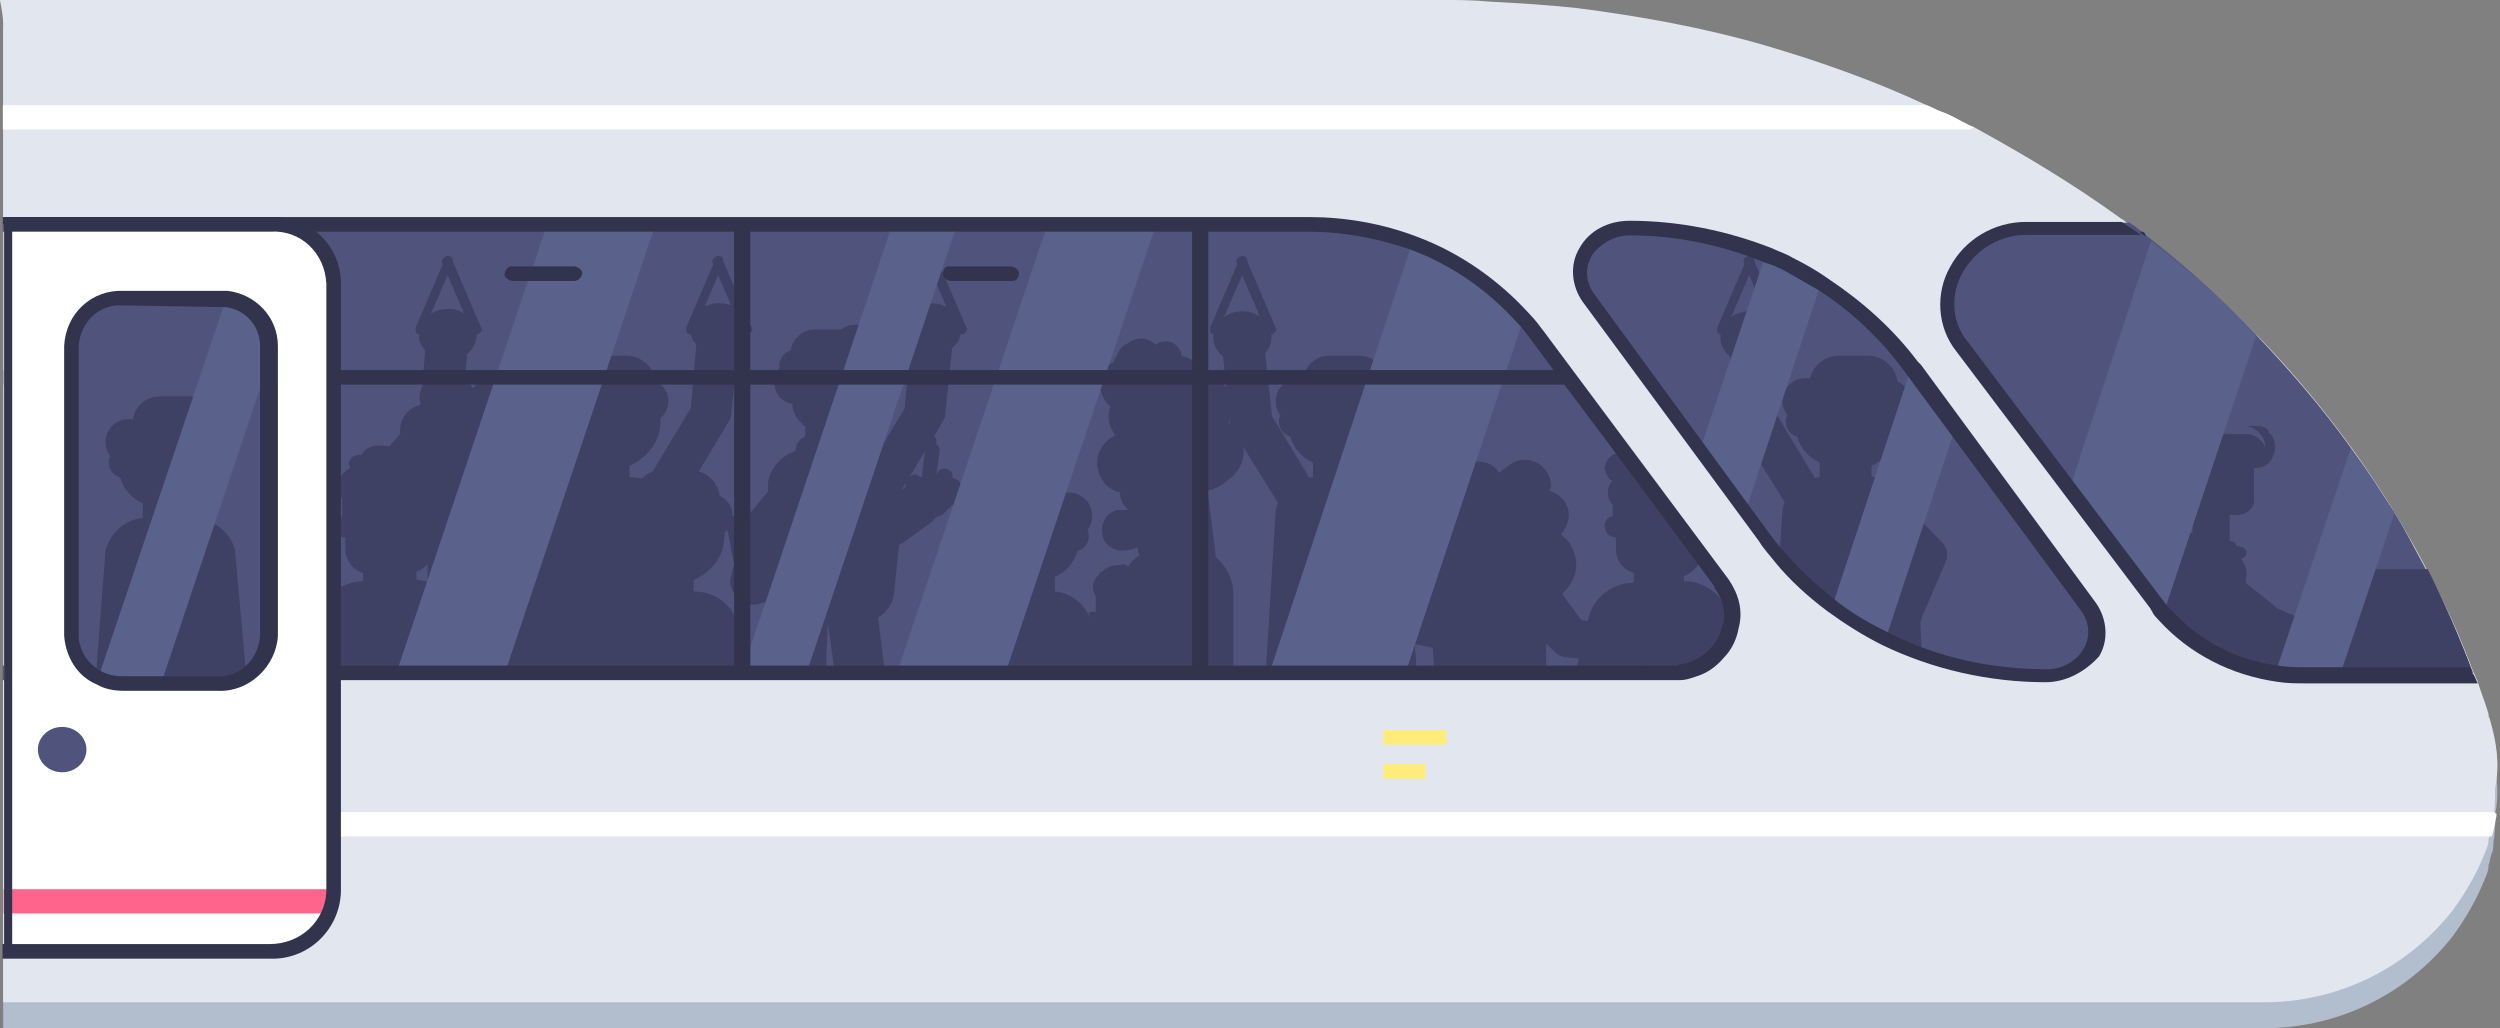 <?xml version="1.0" encoding="utf-8"?>
<!-- Generator: Adobe Illustrator 21.0.0, SVG Export Plug-In . SVG Version: 6.00 Build 0)  -->
<svg version="1.1" id="Layer_1" xmlns="http://www.w3.org/2000/svg" xmlns:xlink="http://www.w3.org/1999/xlink" x="0px" y="0px"
	 viewBox="0 0 154.4 63.5" style="enable-background:new 0 0 154.4 63.5;" xml:space="preserve">
<rect x="0" y="0" width="154.4" height="63.5" fill="#808080" stroke="none"/>
<style type="text/css">
	.st0{fill:#66CBE2;}
	.st1{fill:#469FC1;}
	.st2{fill:#B2BDCE;}
	.st3{fill:#E2E7EF;}
	.st4{fill:#50547C;}
	.st5{fill:#3F4164;}
	.st6{fill:#5A628C;}
	.st7{fill:#31344C;}
	.st8{fill:#FFFFFF;}
	.st9{fill:#FF648D;}
	.st10{fill:#FFEC7B;}
</style>
<g id="Group_2954">
	<g id="Group_2724" transform="translate(130.014 4.081)">
		<g id="Group_2723">
			<g id="Group_2722">
				<g id="Group_2721">
					<path id="Path_3236" class="st0" d="M-47.7,0.9c-0.2,0-0.5-0.2-0.5-0.4S-48,0-47.8,0c0,0,0,0,0.1,0c0.2,0,0.5,0.2,0.5,0.4
						S-47.4,0.9-47.7,0.9C-47.7,0.9-47.7,0.9-47.7,0.9z"/>
				</g>
			</g>
		</g>
	</g>
	<g id="Group_2727" transform="translate(117.492 .177)">
		<g id="Group_2726">
			<g id="Group_2725">
				<path id="Path_3237" class="st1" d="M-34,10.4l-0.4-1c0,0,0,0,0,0c0,0,0-0.1,0-0.1V9.2V9c0,0,0,0,0-0.1c0,0,0,0,0-0.1
					c0,0,0,0,0-0.1c0,0,0,0,0-0.1c0,0,0,0,0,0s0,0,0,0c0,0,0-0.1,0-0.1c0,0,0,0,0,0c0,0,0,0,0-0.1c0,0,0,0,0-0.1c0,0,0,0,0-0.1
					c0,0,0,0,0-0.1c0,0,0,0,0,0c0,0,0-0.1-0.1-0.1c0,0,0,0,0,0c0,0-0.1-0.1-0.1-0.1c0,0,0,0,0,0C-34.9,8-34.9,7.9-35,7.9
					c-0.1-0.1-0.3-0.3-0.5-0.3c-0.1-0.1-0.2-0.1-0.4-0.2c0.1-0.1,0.2-0.2,0.2-0.4c0-0.2-0.2-0.4-0.5-0.4V4.7c0.4,0,0.7-0.3,0.7-0.7
					V3.6c0.2-0.2,0.4-0.4,0.4-0.7c0-0.2-0.1-0.3-0.1-0.5c0-0.1-0.1-0.2-0.2-0.3l0.1-0.1c0.2-0.1,0.2-0.4,0.1-0.6c0,0,0,0,0,0
					c-0.2-0.2-0.4-0.2-0.6,0C-36,1.1-36.3,1-36.6,1h-0.6c-0.2-0.3-0.6-0.5-1-0.5h-1.1c-0.5,0.1-0.9,0.4-1.2,0.8
					c0-0.3,0.2-0.6,0.4-0.9c0.3-0.2,0.6-0.4,1-0.4H-40c-0.4,0-0.7,0.1-1,0.4c-0.3,0.2-0.4,0.6-0.4,0.9c0,0.7,0.6,1.2,1.2,1.3
					c0,0,0.1,0,0.1,0v2c0,0.5,0.5,1,1,0.9h0.5v1.4c-0.2,0-0.3,0.2-0.4,0.3l-0.4,0.1c-0.2,0.1-0.3,0.3-0.2,0.5c0,0,0,0,0,0
					c0.1,0.1,0.1,0.2,0.3,0.2c-0.3,0.4-0.4,0.9-0.3,1.3l0,0.2l-2,1.6l-1.2,0.5c-0.3-0.2-0.7-0.4-1-0.4c-0.1,0-0.2,0-0.2,0l-0.1,0
					c0,0,0-0.1,0-0.2c0-0.2-0.2-0.4-0.5-0.4c0,0,0,0,0,0h0c-0.1-0.1-0.2-0.2-0.4-0.2H-45c-0.4,0-0.8,0.1-1.1,0.2
					c-1.2,0.4-2,1.6-2.1,2.9c0,0.5,0.1,1,0.4,1.5c0,0,0,0,0,0h4.7c0.6,0,1.1,0,1.7-0.1c0.1,0,0.2,0,0.3,0c0.1,0,0.1,0,0.2,0l0.1,0
					c0,0,0.1,0,0.1,0l0.1,0l0.3-0.1c0,0,0.1,0,0.1,0c0,0,0,0,0.1,0c0.1,0,0.1,0,0.2,0c0,0,0.1,0,0.1,0l0.1,0l0.1,0
					c0.1,0,0.1,0,0.2-0.1c0,0,0.1,0,0.1,0s0.1,0,0.2-0.1s0.1,0,0.2-0.1l0.1,0c0.1,0,0.2-0.1,0.3-0.1l0.1,0c0.1,0,0.2-0.1,0.4-0.2
					c0.1,0,0.2-0.1,0.2-0.1s0.1-0.1,0.2-0.1c0.1,0,0.2-0.1,0.3-0.1c0.1-0.1,0.2-0.1,0.3-0.2l0,0l0.2-0.1c0.1,0,0.1-0.1,0.2-0.1
					c0.1,0,0.1-0.1,0.2-0.1s0.1-0.1,0.2-0.1c0.1-0.1,0.2-0.2,0.3-0.2c0,0,0.1,0,0.1-0.1c0,0,0.1-0.1,0.1-0.1l0.1-0.1l0,0l0,0
					c0,0,0.1,0,0.1-0.1c0.1-0.1,0.1-0.1,0.2-0.2l0.1-0.1c0.1-0.1,0.2-0.2,0.3-0.3s0.2-0.2,0.3-0.3l0,0c0.1-0.1,0.1-0.1,0.2-0.2
					c0,0,0,0,0,0l0.1-0.1c0,0,0,0,0,0l0,0c0,0,0,0,0,0c0.1-0.1,0.1-0.2,0.2-0.2s0.1-0.2,0.2-0.3L-34,10.4z M-45,14.3
					c0-0.1,0.1-0.2,0.1-0.2c0.2,0.1,0.3,0.1,0.5,0.2c0,0,0.1,0.1,0.1,0.1l-0.6,0.2c-0.1,0-0.1,0-0.2,0l-0.1,0
					C-45,14.4-45,14.4-45,14.3L-45,14.3z M-46.6,14.8L-46.6,14.8c-0.1-0.3-0.2-0.6-0.2-0.9c0-0.6,0.3-1.2,0.7-1.6
					c0.2-0.2,0.4-0.3,0.7-0.4c0.1,0,0.2-0.1,0.2-0.1c-0.1,0.1-0.1,0.1-0.2,0.2c-0.3,0.4-0.3,0.9-0.1,1.3c-0.2,0.4-0.4,0.8-0.5,1.2
					C-46.2,14.6-46.4,14.7-46.6,14.8L-46.6,14.8z"/>
			</g>
		</g>
	</g>
	<g id="Group_2730" transform="translate(114.165 9.019)">
		<g id="Group_2729">
			<g id="Group_2728">
				<path id="Path_3238" class="st1" d="M-48.2,6.4h8.4V5.1c-0.1-3-2.6-5.2-5.6-5.1l-0.1,0.2C-46.5,2.2-47.4,4.3-48.2,6.4z"/>
			</g>
		</g>
	</g>
	<g id="Group_2733" transform="translate(146.587 3.286)">
		<g id="Group_2732">
			<g id="Group_2731">
				<path id="Path_3239" class="st1" d="M-45.4,9.6c0.2,0,0.3,0,0.5-0.1c0.6-0.2,1-0.8,0.8-1.4c0,0,0-0.1,0-0.1l-1.2-2.8l3.1-3.1
					c0.4-0.4,0.4-1.1,0-1.6c0,0-0.1-0.1-0.1-0.1c-0.5-0.4-1.3-0.4-1.8,0.1l-3.6,3.7c-0.3,0.3-0.4,0.8-0.2,1.2l1.5,3.5
					C-46.4,9.3-45.9,9.6-45.4,9.6L-45.4,9.6z"/>
			</g>
		</g>
	</g>
	<g id="Group_2736" transform="translate(164.027 10.463)">
		<g id="Group_2735">
			<g id="Group_2734">
				<path id="Path_3240" class="st1" d="M-46.9,4.5c0,0,0.1,0,0.1,0l4.7-0.5c0.3,0,0.6-0.2,0.8-0.4l1.6-1.6c0.4-0.4,0.5-1.1,0-1.6
					c0,0-0.1-0.1-0.1-0.1c-0.5-0.4-1.3-0.4-1.8,0.1l-1.3,1.3L-47,2.1c-0.7,0-1.2,0.6-1.2,1.3c0,0,0,0,0,0C-48.1,4-47.5,4.5-46.9,4.5
					z"/>
			</g>
		</g>
	</g>
	<g id="Group_2738" transform="translate(.195)">
		<g id="Group_2737">
			<path class="st2" d="M153.6,46.1c0-0.1-0.1-0.2-0.1-0.3l0-0.1c-0.2-0.7-0.5-1.4-0.7-2.1c-0.1-0.1-0.1-0.3-0.2-0.4
				c-0.8-2.1-1.7-4.2-2.8-6.2c-4.4-8.5-10.7-15.8-18.4-21.5c-0.2-0.1-0.4-0.3-0.6-0.4c-2.9-2.1-5.9-3.9-9-5.6
				c-0.5-0.2-1-0.5-1.4-0.7c-0.2-0.1-0.4-0.2-0.7-0.3c-0.3-0.1-0.6-0.3-0.9-0.4c-3.2-1.5-6.6-2.7-10-3.7c-3.8-1.1-7.7-1.8-11.6-2.3
				c-1.8-0.2-3.6-0.3-5.4-0.4c-0.9,0-1.8-0.1-2.8-0.1H0v61.9h139.3c4.7,0.1,9.1-2,12-5.7c0.8-1.1,1.5-2.3,2-3.6
				c0.1-0.2,0.2-0.5,0.2-0.7l0-0.1c0.1-0.2,0.1-0.5,0.2-0.7c0.1-0.2,0.1-0.5,0.1-0.7c0.1-0.5,0.1-1,0.1-1.6v-0.1
				C154.2,48.9,154,47.5,153.6,46.1z"/>
			<path class="st3" d="M153.6,44.5c0-0.1-0.1-0.2-0.1-0.3l0-0.1c-0.2-0.7-0.5-1.4-0.7-2.1c-0.1-0.1-0.1-0.3-0.2-0.4
				c-0.8-2.1-1.7-4.2-2.8-6.2c-4.4-8.5-10.7-15.8-18.4-21.5c-0.2-0.1-0.4-0.3-0.6-0.4c-2.9-2.1-5.9-3.9-9-5.6
				c-0.5-0.2-1-0.5-1.4-0.7c-0.2-0.1-0.4-0.2-0.7-0.3c-0.3-0.1-0.6-0.3-0.9-0.4c-3.2-1.5-6.6-2.7-10-3.7c-3.8-1.1-7.7-1.8-11.6-2.3
				c-1.8-0.2-3.6-0.3-5.4-0.4C90.8,0,89.8,0,88.9,0H-0.2C-0.1,0.5,0,1,0,1.5v60.4h139.3c4.7,0.1,9.1-2,12-5.7c0.8-1.1,1.5-2.3,2-3.6
				c0.1-0.2,0.2-0.5,0.2-0.7l0-0.1c0.1-0.2,0.1-0.5,0.2-0.7c0.1-0.2,0.1-0.5,0.1-0.7c0.1-0.5,0.1-1,0.1-1.6v-0.1
				C154.2,47.2,154,45.9,153.6,44.5z"/>
		</g>
	</g>
	<g id="Group_2741" transform="translate(184.096 30.21)">
		<g id="Group_2740">
			<g id="Group_2739">
				<path id="Path_3242" class="st4" d="M-47.7,0.9c0.2,0,0.5-0.2,0.5-0.4S-47.4,0-47.6,0c0,0,0,0-0.1,0c-0.2,0-0.5,0.2-0.5,0.4
					S-48,0.9-47.7,0.9C-47.7,0.9-47.7,0.9-47.7,0.9z"/>
			</g>
		</g>
	</g>
	<g id="Group_2742" transform="translate(.132 13.848)">
		<path class="st4" d="M106.2,22.2L106.2,22.2l-1.3-1.7l-1.5-2.1l-3.2-4.4l-3.4-4.6L96.4,9l-1.6-2.1c-0.3-0.4-0.6-0.8-0.9-1.1
			c-1.9-2.1-4.2-3.7-6.8-4.6C85.1,0.4,82.9,0,80.7,0H0.1v27.7h103c0.2,0,0.3,0,0.5,0c0.3,0,0.5-0.1,0.8-0.2c1.2-0.4,2.2-1.4,2.4-2.7
			C107,23.9,106.8,23,106.2,22.2z"/>
	</g>
	<g id="Group_2750" transform="translate(145.398 27.887)">
		<g id="Group_2749">
			<path id="Path_3247" class="st5" d="M-38.4,10.8c-0.3,1.3-1.2,2.3-2.4,2.7c-0.3,0.1-0.5,0.1-0.8,0.2h-6.5l0.8-3.4
				c0.3-1.3,1.5-2.2,2.8-2.2V7.5c-0.7-0.2-1.1-0.8-1.1-1.5V5.3c-0.4,0-0.7-0.3-0.7-0.7c0-0.3,0.2-0.6,0.5-0.6V3.3
				c-0.4-0.4-0.4-1.1,0-1.5c-0.3-0.1-0.4-0.4-0.5-0.7c0-0.5,0.4-1,0.9-1c0,0,0,0,0,0l0.4,0l3.2,4.4l1.5,2.1
				c-0.2,0.5-0.6,0.9-1.1,1.1V8c1.3,0,2.5,0.9,2.8,2.2L-38.4,10.8z"/>
		</g>
	</g>
	<g id="Group_2755" transform="translate(93.133 19.948)">
		<g id="Group_2752">
			<g id="Group_2751">
				<path id="Path_3248" class="st5" d="M-34,10.5l0.1-0.2c0.2-0.2,0.1-0.5-0.1-0.6c0,0,0,0,0,0c-0.1-0.1-0.2-0.1-0.3-0.1
					c0-0.2,0-0.4-0.2-0.5c-0.2-0.2-0.6-0.1-0.7,0.1l-0.1,0.2l0.2-1.5c0-0.2-0.1-0.4-0.2-0.4l0-0.3c0-0.1-0.1-0.2-0.2-0.2
					c0,0,0,0,0,0c-0.1,0-0.2,0.1-0.2,0.1l0,0.3c-0.2,0-0.3,0.2-0.3,0.4l-0.2,1.7c0,0,0,0-0.1,0c-0.1-0.1-0.3-0.2-0.5-0.1
					c-0.3,0.1-0.4,0.3-0.4,0.6c0,0,0,0,0,0l0,0.1c-0.1,0.1-0.1,0.1-0.2,0.2c-0.2-1-1-1.8-2.1-1.9c0,0-0.1,0-0.1-0.1
					c0-0.1,0-0.2,0-0.3c0-0.3-0.2-0.6-0.4-0.8V6.5c0.3-0.1,0.5-0.3,0.7-0.5c0.2-0.2,0.4-0.5,0.5-0.7c0.1-0.2,0.1-0.4,0.1-0.6V3.7
					c0-0.3-0.1-0.6-0.2-0.8c0.3-0.3,0.4-0.6,0.4-1c0,0,0-0.1,0-0.1s0-0.1,0-0.1c0-0.9-0.8-1.6-1.7-1.6c-0.4,0-0.7,0.1-1,0.3
					c-0.1,0-0.1,0-0.2,0h-1.4c-0.8,0-1.4,0.6-1.5,1.3v0c-0.4,0.1-0.6,0.4-0.7,0.8v0.3c-0.2,0.2-0.3,0.5-0.3,0.9
					c0,0.7,0.5,1.2,1.1,1.3c0,0.6,0.4,1.1,0.8,1.4V7c-0.4,0.2-0.6,0.5-0.6,0.9v0c-0.9,0.3-1.6,1.1-1.7,2l0,0.5l-0.9,1.1
					c0,0-0.1,0.1-0.1,0.1c-0.1,0.1-0.1,0.2-0.2,0.3h-1c-0.2,0-0.3,0.1-0.4,0.3c0,0,0,0,0,0.1l0.5,2.6l-0.2,0.8
					c-0.1,0.3,0,0.6,0.1,0.8c0.2,0.5,0.7,0.9,1.3,0.9c0.3,0,0.5-0.1,0.8-0.2c0.2,0.2,0.4,0.5,0.7,0.6c0,0,0,0,0,0l-0.1,3.6h3.1
					l0-0.8l0.1-2l0.4,2.8h3.1l-0.4-3.2c0.6-0.4,1-1,1-1.7l0.3-2.8c0,0,0,0,0,0c0.1,0,0.1-0.1,0.2-0.1l1.8-1.3
					c0.1-0.1,0.2-0.2,0.3-0.3c0,0,0,0,0,0c0.2-0.1,0.4-0.1,0.5-0.3c0.1,0,0.1-0.1,0.2-0.2l0.6-0.5c0.2-0.2,0.2-0.4,0.1-0.6
					C-33.9,10.6-33.9,10.5-34,10.5C-33.9,10.5-33.9,10.5-34,10.5L-34,10.5z"/>
			</g>
		</g>
		<g id="Group_2754" transform="translate(17.092 6.73)">
			<g id="Group_2753">
				<path id="Rectangle_2865" class="st5" d="M-48.2,0h0.5v0.3h-0.5V0z"/>
			</g>
		</g>
	</g>
	<g id="Group_2757" transform="translate(85.044 29.027)">
		<g id="Group_2756">
			<path id="Path_3249" class="st5" d="M-47.5,9.5c0.3-1.1,1.2-1.9,2.3-2V6.6c-0.7-0.3-1.2-0.9-1.4-1.6c-0.4-0.1-0.7-0.5-0.7-0.9
				c0-0.1,0-0.3,0.1-0.4c-0.2-0.2-0.3-0.6-0.3-0.9c0-0.8,0.7-1.5,1.6-1.4h0.1C-45.7,0.6-45,0-44.2,0l1.8,0c0.9,0,1.7,0.7,1.8,1.6
				c0.5,0.2,0.8,0.7,0.8,1.2c0,0.4-0.2,0.8-0.5,1.1c0,0.1,0,0.1,0,0.2c0,1.2-0.8,2.2-1.9,2.7v0.7h0c1.3,0,2.4,0.8,2.7,2l0.7,3h-9.3
				L-47.5,9.5z"/>
		</g>
	</g>
	<g id="Group_2759" transform="translate(106.95 29.027)">
		<g id="Group_2758">
			<path id="Path_3250" class="st5" d="M-39.5,9.5c-0.3-1.1-1.2-1.9-2.3-2V6.6c0.7-0.3,1.2-0.9,1.4-1.6c0.4-0.1,0.7-0.5,0.7-0.9
				c0-0.1,0-0.3-0.1-0.4c0.2-0.2,0.3-0.6,0.3-0.9c0-0.8-0.7-1.5-1.6-1.4h-0.1C-41.3,0.6-42,0-42.9,0l-1.8,0c-0.9,0-1.7,0.7-1.8,1.6
				c-0.5,0.2-0.8,0.7-0.8,1.2c0,0.4,0.2,0.8,0.5,1.1c0,0.1,0,0.1,0,0.2c0,1.2,0.8,2.2,1.9,2.7v0.7h0c-1.3,0-2.4,0.8-2.7,2l-0.7,3
				h9.3L-39.5,9.5z"/>
		</g>
	</g>
	<g id="Group_2761" transform="translate(67.026 27.603)">
		<g id="Group_2760">
			<path id="Path_3251" class="st5" d="M-47.4,10.5c0.3-1.3,1.5-2.2,2.8-2.2V7.8c-0.6-0.2-1-0.7-1.1-1.3c0-0.1,0-0.1,0-0.2V5.6
				c-0.4,0-0.7-0.3-0.7-0.7c0-0.3,0.2-0.6,0.5-0.6V3.2c-0.3-0.2-0.4-0.6-0.3-0.9c0.1-0.4,0.4-0.8,0.8-1c0-0.1-0.1-0.2-0.1-0.3
				c0.1-0.3,0.3-0.5,0.6-0.5l0.2,0c0.2-0.4,0.6-0.6,1.1-0.6l3.2,0.3c0.5,0,0.9,0.5,0.9,1c0,0,0,0,0,0c0,0.3-0.2,0.6-0.5,0.7
				c0.4,0.4,0.4,1.1,0,1.5v0.8c0.3,0.1,0.5,0.3,0.5,0.6c0,0.4-0.3,0.7-0.7,0.7v0.7c0,0.7-0.5,1.3-1.1,1.5v0.5c1.3,0.1,2.4,1,2.8,2.2
				l0.8,3.4h-10.4L-47.4,10.5z"/>
		</g>
	</g>
	<g id="Group_2763" transform="translate(77.594 27.139)">
		<g id="Group_2762">
			<path id="Path_3252" class="st5" d="M-39.5,9.5c-0.3-1.1-1.2-1.9-2.3-2V6.6c0.7-0.3,1.2-0.9,1.4-1.6c0.4-0.1,0.7-0.5,0.7-0.9
				c0-0.1,0-0.3-0.1-0.4c0.2-0.2,0.3-0.6,0.3-0.9c0-0.8-0.7-1.5-1.6-1.4h-0.1C-41.3,0.6-42,0-42.9,0l-1.8,0c-0.9,0-1.7,0.7-1.8,1.6
				c-0.5,0.2-0.8,0.7-0.8,1.2c0,0.4,0.2,0.8,0.5,1.1c0,0.1,0,0.1,0,0.2c0,1.2,0.8,2.2,1.9,2.7v0.7h0c-1.3,0-2.4,0.8-2.7,2l-0.7,4.7
				h9.3L-39.5,9.5z"/>
		</g>
	</g>
	<g id="Group_2768" transform="translate(73.764 15.839)">
		<g id="Group_2765" transform="translate(1.755)">
			<g id="Group_2764">
				<path id="Path_3253" class="st5" d="M-46.1,4.8c-0.1,0-0.2-0.1-0.3-0.2l-1.8-4.2c-0.1-0.1,0-0.3,0.2-0.4c0,0,0,0,0,0
					c0.2-0.1,0.3,0,0.4,0.2l1.8,4.2c0.1,0.1,0,0.3-0.2,0.4c0,0,0,0,0,0C-46,4.8-46.1,4.8-46.1,4.8z"/>
			</g>
		</g>
		<g id="Group_2767">
			<g id="Group_2766">
				<path id="Path_3254" class="st5" d="M-47.8,4.8c0,0-0.1,0-0.1,0c-0.2,0-0.2-0.2-0.2-0.4c0,0,0,0,0,0l1.8-4.2
					C-46.3,0-46.1,0-46,0c0.2,0,0.2,0.2,0.2,0.4c0,0,0,0,0,0l-1.8,4.2C-47.6,4.7-47.7,4.8-47.8,4.8L-47.8,4.8z"/>
			</g>
		</g>
	</g>
	<g id="Group_2770" transform="translate(71.706 22.987)">
		<g id="Group_2769">
			<path id="Path_3255" class="st5" d="M-47.9,11.9L-47.9,11.9L-47.9,11.9l-0.1-0.1l0,0l0,0l0,0l0,0l0,0l0,0c0,0,0,0,0-0.1l0,0
				c0,0,0,0,0-0.1s0,0,0,0v-0.1v-0.1v0c0,0,0,0,0-0.1s0,0,0,0v0c0,0,0,0,0-0.1s0,0,0,0v0c0,0,0,0,0,0l0,0c0,0,0,0,0,0l0,0l0-0.1l0,0
				c0,0,0,0,0-0.1v0l1.4-2c-1.1-0.8-1.2-2.4-0.4-3.4c0.1-0.2,0.3-0.3,0.5-0.5C-46.8,4.5-47,4.1-47,3.6c0-0.8,0.5-1.4,1.3-1.6
				c0-0.1-0.1-0.3-0.1-0.4c0-0.9,0.8-1.6,1.7-1.5c0.5,0,0.9,0.2,1.2,0.5c0.2,0.1,0.3,0.2,0.4,0.4c0.3-0.4,0.8-0.7,1.4-0.7
				c0.9,0,1.6,0.7,1.7,1.5c0,0.1,0,0.1,0,0.2c0,0,0,0.1,0,0.1c0.7,0.3,1.1,0.9,1.1,1.6c0,0.4-0.1,0.7-0.3,1c0.4,0.5,0.7,1.1,0.7,1.7
				c0,0.5-0.2,1-0.4,1.4c0.1,0.1,0.3,0.2,0.3,0.4l1.6,3.4l0,0.1l0,0l0,0c0,0,0,0,0,0.1v0c0,0,0,0.1,0,0.1V12c0,0,0,0,0,0.1s0,0,0,0
				s0,0,0,0.1l0,0l0,0.1l0,0l0,0l0,0l0,0l0,0l0,0c0,0,0,0,0,0l0,0l0,0l0,0l0,0l0,0l0,0l-0.1,0l0,0l-0.1,0l0,0l-0.1,0l0,0l0,0l-0.1,0
				l-1.1,0.2l0,0v2h-7.4v-2.7l-0.2,0l-1.3-0.2h0l-0.1,0l0,0c0,0-0.1,0-0.1,0l0,0l-0.1,0l0,0l0,0l0,0h0l0,0l-0.1,0l0,0l0,0
				L-47.9,11.9L-47.9,11.9L-47.9,11.9z"/>
		</g>
	</g>
	<g id="Group_2772" transform="translate(134.391 27.604)">
		<g id="Group_2771">
			<path id="Path_3256" class="st5" d="M-37.1,10.6v0.1l0,0.1c0,0,0,0,0,0s0,0,0,0l0,0l0,0c0,0,0,0,0,0l0,0c0,0,0,0,0,0c0,0,0,0,0,0
				c0,0,0,0,0,0c0,0,0,0,0,0c0,0,0,0,0,0c0,0,0,0,0,0s0,0,0,0l0,0c0,0,0,0,0,0c0,0,0,0,0,0c0,0,0,0-0.1,0l0,0l0,0c0,0,0,0,0,0
				c0,0,0,0,0,0l0,0c0,0,0,0-0.1,0l0,0c0,0-0.1,0-0.1,0c0,0,0,0,0,0c0,0,0,0-0.1,0c0,0,0,0,0,0l-1.2,0.2l-0.2,0V14h-6.9l-0.1-1.6
				c0,0,0,0,0,0l-1-0.2l-0.1,0l0,0l0,0l-0.1,0l0,0c0,0,0,0-0.1,0c0,0,0,0,0,0l-0.1,0c0,0,0,0,0,0c0,0-0.1,0-0.1-0.1c0,0,0,0,0,0l0,0
				l0,0c0,0,0,0,0,0c0,0,0,0,0,0c0,0,0,0,0,0c0,0,0,0,0,0l0,0c0,0,0,0,0,0l0,0c0,0,0,0,0,0l0,0c0,0,0,0,0-0.1c0,0,0,0,0,0
				c0,0,0,0,0,0c0,0,0,0,0,0c0,0,0,0,0,0c0,0,0,0,0-0.1v0c0,0,0,0,0-0.1v0c0,0,0,0,0-0.1c0,0,0,0,0,0c0,0,0,0,0,0l0-0.1l1.5-3.2
				c0.1-0.1,0.2-0.3,0.3-0.4c-0.6-0.9-0.5-2.1,0.2-2.9c-0.2-0.3-0.3-0.6-0.3-0.9c0-0.7,0.4-1.3,1-1.5c0,0,0-0.1,0-0.1
				c0-0.1,0-0.1,0-0.2c0-0.8,0.7-1.5,1.6-1.5c0.5,0,1,0.2,1.3,0.7c0.1-0.1,0.2-0.2,0.4-0.3c0.3-0.3,0.7-0.5,1.2-0.5
				c0.8,0,1.5,0.6,1.6,1.5c0,0.1,0,0.3-0.1,0.4c0.7,0.2,1.2,0.8,1.2,1.5c0,0.4-0.2,0.9-0.5,1.2c1,0.7,1.3,2.2,0.5,3.2
				c-0.1,0.2-0.3,0.3-0.4,0.5l1.4,1.9c0,0,0,0,0,0c0,0,0,0,0,0.1l0,0c0,0,0,0,0,0l0,0c0,0,0,0,0,0c0,0,0,0,0,0c0,0,0,0,0,0
				c0,0,0,0,0,0c0,0,0,0,0,0c0,0,0,0,0,0c0,0,0,0,0,0v0C-37.1,10.5-37.1,10.5-37.1,10.6C-37.1,10.6-37.1,10.6-37.1,10.6z"/>
		</g>
	</g>
	<g id="Group_2774" transform="translate(115.473 20.694)">
		<g id="Group_2773">
			<path id="Path_3257" class="st5" d="M-40.9,9.6l0.5,3.9c0,0.1,0,0.1,0,0.2c0.7,0.6,1.1,1.4,1.1,2.3v4.8h-8.9v-3.7h0.4v-1
				c-0.3-0.4-0.2-1,0.2-1.3c0-0.1,0.1-0.2,0.2-0.2c0.3-0.3,0.7-0.4,1.1-0.4c0.2-0.1,0.4,0,0.5,0.1c0.2-0.3,0.4-0.5,0.7-0.7
				c-0.1-0.2-0.1-0.3-0.1-0.5c-0.2,0.1-0.5,0.2-0.8,0.2c-0.7,0.1-1.4-0.4-1.4-1.1c-0.1-0.7,0.4-1.4,1.1-1.4c0.1,0,0.2,0,0.3,0
				c0.1,0,0.1,0,0.2,0c-0.3-0.3-0.5-0.6-0.5-1c0,0,0-0.1,0-0.1c0,0,0,0-0.1,0c-0.7-0.2-1.2-0.8-1.3-1.6c-0.1-0.8,0.4-1.6,1.1-1.9
				c-0.2-0.3-0.4-0.7-0.4-1c0-0.3,0-0.5,0.1-0.8c-0.3-0.2-0.5-0.6-0.6-1v0c0-0.1-0.1-0.2-0.1-0.3c-0.1-0.6,0.3-1.2,0.9-1.4
				c0-0.2,0.1-0.3,0.2-0.4c0.1-0.4,0.4-0.7,0.7-0.8c0.5-0.4,1.2-0.4,1.7,0.1c0.1-0.1,0.3-0.2,0.5-0.2c0.5-0.1,1,0.3,1.1,0.8
				c0,0,0,0,0,0.1c0.7,0.1,1.2,0.6,1.3,1.3c1,0,1.8,0.7,1.9,1.6c0,0.4-0.1,0.8-0.3,1.2c1,0.7,1.2,2,0.6,2.9
				c-0.2,0.3-0.4,0.5-0.7,0.7C-39.9,9.2-40.3,9.5-40.9,9.6L-40.9,9.6z"/>
		</g>
	</g>
	<g id="Group_2776" transform="translate(87.76 19.516)">
		<g id="Group_2775">
			<path id="Path_3258" class="st5" d="M-46.9,12.2c-0.2,0-0.4-0.1-0.6-0.1c-0.6-0.3-0.8-0.9-0.6-1.5c0,0,0-0.1,0.1-0.1l2.9-4.8
				l0.4-4.6c0.1-0.7,0.7-1.2,1.4-1.1c0.7,0,1.2,0.6,1.2,1.3c0,0,0,0,0,0l-0.5,4.8c0,0.2-0.1,0.3-0.2,0.5l-3,5
				C-46,12-46.4,12.2-46.9,12.2L-46.9,12.2z"/>
		</g>
	</g>
	<g id="Group_2778" transform="translate(100.975 19.516)">
		<g id="Group_2777">
			<path id="Path_3259" class="st5" d="M-46.9,12.2c-0.2,0-0.4-0.1-0.6-0.1c-0.6-0.3-0.8-0.9-0.6-1.5c0,0,0-0.1,0.1-0.1l2.9-4.8
				l0.4-4.6c0.1-0.7,0.7-1.2,1.4-1.1c0.7,0,1.2,0.6,1.2,1.3c0,0,0,0,0,0l-0.5,4.8c0,0.2-0.1,0.3-0.2,0.5l-3,5
				C-46,12-46.4,12.2-46.9,12.2L-46.9,12.2z"/>
		</g>
	</g>
	<g id="Group_2780" transform="translate(81.086 21.965)">
		<g id="Group_2779">
			<path id="Path_3260" class="st5" d="M-47.5,9.5c0.3-1.1,1.2-1.9,2.3-2V6.6c-0.7-0.3-1.2-0.9-1.4-1.6c-0.4-0.1-0.7-0.5-0.7-0.9
				c0-0.1,0-0.3,0.1-0.4c-0.2-0.2-0.3-0.6-0.3-0.9c0-0.8,0.7-1.5,1.6-1.4h0.1C-45.8,0.5-45,0-44.2,0l1.8,0c0.9,0,1.7,0.7,1.8,1.6
				c0.5,0.2,0.8,0.7,0.8,1.2c0,0.4-0.2,0.8-0.5,1.1c0,0.1,0,0.1,0,0.2c0,1.2-0.8,2.2-1.9,2.7v0.7h0c1.3,0,2.4,0.8,2.7,2l0.7,7.8
				h-9.3L-47.5,9.5z"/>
		</g>
	</g>
	<g id="Group_2782" transform="translate(126.288 21.965)">
		<g id="Group_2781">
			<path id="Path_3261" class="st5" d="M-47.5,9.5c0.3-1.1,1.2-1.9,2.3-2V6.6c-0.7-0.3-1.2-0.9-1.4-1.6c-0.4-0.1-0.7-0.5-0.7-0.9
				c0-0.1,0-0.3,0.1-0.4c-0.2-0.2-0.3-0.6-0.3-0.9c0-0.8,0.7-1.5,1.6-1.4h0.1C-45.7,0.6-45,0-44.2,0l1.8,0c0.9,0,1.7,0.7,1.8,1.6
				c0.5,0.2,0.8,0.7,0.8,1.2c0,0.4-0.2,0.8-0.5,1.1c0,0.1,0,0.1,0,0.2c0,1.2-0.8,2.2-1.9,2.7v0.7h0c1.3,0,2.4,0.8,2.7,2l0.7,9.8
				h-9.3L-47.5,9.5z"/>
		</g>
	</g>
	<g id="Group_2784" transform="translate(71.329 20.902)">
		<g id="Group_2783">
			<path id="Path_3262" class="st5" d="M-46.2,9.2l-2-1.5l2.8-3.2l0.4-4.5l2.6,0.2l-0.5,5.2L-46.2,9.2z"/>
		</g>
	</g>
	<g id="Group_2786" transform="translate(73.795 18.719)">
		<g id="Group_2785">
			<path id="Path_3331" class="st5" d="M-46.5,0.4c0.9-0.2,1.8,0.3,2.1,1.2c0.2,0.9-0.4,1.7-1.3,1.9c0,0,0,0-0.1,0
				c-0.9,0.2-1.8-0.3-2.1-1.2C-48,1.4-47.4,0.5-46.5,0.4C-46.5,0.4-46.5,0.4-46.5,0.4z"/>
		</g>
	</g>
	<g id="Group_2788" transform="translate(90.169 17.968)">
		<g id="Group_2787">
			<path id="Path_3332" class="st5" d="M-47,1.2c0.7-0.6,1.8-0.6,2.5,0c0.6,0.6,0.7,1.5,0.1,2.1c0,0-0.1,0.1-0.1,0.1
				c-0.7,0.6-1.8,0.6-2.5,0C-47.7,3-47.7,2-47.2,1.4C-47.1,1.3-47.1,1.3-47,1.2z"/>
		</g>
	</g>
	<g id="Group_2793" transform="translate(90.476 15.839)">
		<g id="Group_2790" transform="translate(1.755)">
			<g id="Group_2789">
				<path id="Path_3263" class="st5" d="M-46.1,4.8c-0.1,0-0.2-0.1-0.3-0.2l-1.8-4.2c-0.1-0.1,0-0.3,0.2-0.4c0,0,0,0,0,0
					c0.2-0.1,0.3,0,0.4,0.2l1.8,4.2c0.1,0.1,0,0.3-0.2,0.4c0,0,0,0,0,0C-46,4.8-46.1,4.8-46.1,4.8z"/>
			</g>
		</g>
		<g id="Group_2792">
			<g id="Group_2791">
				<path id="Path_3264" class="st5" d="M-47.8,4.8c0,0-0.1,0-0.1,0c-0.2,0-0.2-0.2-0.2-0.4c0,0,0,0,0,0l1.8-4.2
					C-46.3,0-46.1,0-46,0c0.2,0,0.2,0.2,0.2,0.4c0,0,0,0,0,0l-1.8,4.2C-47.6,4.7-47.7,4.8-47.8,4.8z"/>
			</g>
		</g>
	</g>
	<g id="Group_2795" transform="translate(103.46 18.016)">
		<g id="Group_2794">
			<path id="Path_3333" class="st5" d="M-47.3,1.4c0.6-0.7,1.6-0.9,2.4-0.4c0.7,0.4,1,1.4,0.6,2.1c0,0.1-0.1,0.1-0.1,0.1
				C-45,4-46,4.2-46.8,3.7c-0.7-0.4-1-1.4-0.6-2.1C-47.3,1.5-47.3,1.5-47.3,1.4z"/>
		</g>
	</g>
	<g id="Group_2797" transform="translate(123.658 19.991)">
		<g id="Group_2796">
			<path id="Path_3265" class="st5" d="M-43.3,12.2c-0.5,0-0.9-0.2-1.1-0.6l-3.1-5c-0.1-0.1-0.1-0.3-0.2-0.5l-0.5-4.8
				c0-0.7,0.5-1.2,1.2-1.3c0,0,0,0,0,0c0.7-0.1,1.3,0.4,1.4,1.1l0.5,4.6l2.9,4.8c0.3,0.5,0.2,1.2-0.4,1.6c0,0-0.1,0-0.1,0.1
				C-42.9,12.2-43.1,12.2-43.3,12.2L-43.3,12.2z"/>
		</g>
	</g>
	<g id="Group_2799" transform="translate(123.129 19.222)">
		<g id="Group_2798">
			<ellipse id="Ellipse_542" class="st5" cx="-46.4" cy="1.6" rx="1.8" ry="1.6"/>
		</g>
	</g>
	<g id="Group_2804" transform="translate(103.733 15.839)">
		<g id="Group_2801" transform="translate(1.755)">
			<g id="Group_2800">
				<path id="Path_3266" class="st5" d="M-46.1,4.8c-0.1,0-0.2-0.1-0.3-0.2l-1.8-4.2c-0.1-0.1,0-0.3,0.2-0.4c0,0,0,0,0,0
					c0.2-0.1,0.3,0,0.4,0.2l1.8,4.2c0.1,0.1,0,0.3-0.2,0.4c0,0,0,0,0,0C-46,4.8-46.1,4.8-46.1,4.8z"/>
			</g>
		</g>
		<g id="Group_2803">
			<g id="Group_2802">
				<path id="Path_3267" class="st5" d="M-47.8,4.8c0,0-0.1,0-0.1,0c-0.2,0-0.2-0.2-0.2-0.4c0,0,0,0,0,0l1.8-4.2
					C-46.3,0-46.1,0-46,0c0.2,0,0.2,0.2,0.2,0.4c0,0,0,0,0,0l-1.8,4.2C-47.6,4.7-47.7,4.8-47.8,4.8L-47.8,4.8z"/>
			</g>
		</g>
	</g>
	<g id="Group_2809" transform="translate(122.834 15.839)">
		<g id="Group_2806" transform="translate(1.755)">
			<g id="Group_2805">
				<path id="Path_3268" class="st5" d="M-46.1,4.8c-0.1,0-0.2-0.1-0.3-0.2l-1.8-4.2c-0.1-0.1,0-0.3,0.2-0.4c0,0,0,0,0,0
					c0.2-0.1,0.3,0,0.4,0.2l1.8,4.2c0.1,0.1,0,0.3-0.2,0.4c0,0,0,0,0,0C-46,4.8-46.1,4.8-46.1,4.8z"/>
			</g>
		</g>
		<g id="Group_2808">
			<g id="Group_2807">
				<path id="Path_3269" class="st5" d="M-47.8,4.8c0,0-0.1,0-0.1,0c-0.2,0-0.2-0.2-0.2-0.4c0,0,0,0,0,0l1.8-4.2
					C-46.3,0-46.1,0-46,0c0.2,0,0.2,0.2,0.2,0.4c0,0,0,0,0,0l-1.8,4.2C-47.6,4.7-47.7,4.8-47.8,4.8z"/>
			</g>
		</g>
	</g>
	<g id="Group_2814" transform="translate(72.687 13.849)">
		<g id="Group_2813">
			<g id="Group_2812">
				<path id="Path_3271" class="st6" d="M-32.2,0l-9.3,27.7h-6.7L-38.9,0H-32.2z"/>
			</g>
		</g>
	</g>
	<g id="Group_2817" transform="translate(103.602 13.849)">
		<g id="Group_2816">
			<g id="Group_2815">
				<path id="Path_3272" class="st6" d="M-32.2,0l-9.3,27.7h-6.7L-38.9,0H-32.2z"/>
			</g>
		</g>
	</g>
	<g id="Group_2820" transform="translate(94.019 13.849)">
		<g id="Group_2819">
			<g id="Group_2818">
				<path id="Path_3273" class="st6" d="M-34.9,0l-9.3,27.7h-4L-38.9,0H-34.9z"/>
			</g>
		</g>
	</g>
	<g id="Group_2842" transform="translate(126.522 15.005)">
		<g id="Group_2841">
			<g id="Group_2840">
				<path id="Path_3281" class="st6" d="M-32.4,4.6l-7.3,21.9h-8.4L-39.3,0C-36.6,1-34.3,2.6-32.4,4.6L-32.4,4.6z"/>
			</g>
		</g>
	</g>
	<g id="Group_2843" transform="translate(168.312 13.849)">
		<path id="Path_3282" class="st4" d="M-15.6,27.7H-26c-0.6,0-1.1,0-1.7-0.1c-2.7-0.4-5.2-1.7-7-3.7c0,0,0,0-0.1-0.1
			c-0.1-0.2-0.3-0.3-0.4-0.5c0,0-0.1-0.1-0.1-0.1l-5.2-7l-5.7-7.6l-1-1.4c-2.3-3,0-7.1,3.9-7.3c0.1,0,0.1,0,0.2,0h6.3
			c0.5,0.3,0.9,0.7,1.3,1c2.3,1.8,4.4,3.7,6.4,5.8c2.1,2.2,4.1,4.5,5.9,7c0.9,1.3,1.8,2.7,2.7,4c0.7,1.1,1.3,2.3,1.9,3.4l0.1,0.2
			C-17.3,23.5-16.4,25.6-15.6,27.7C-15.6,27.7-15.6,27.7-15.6,27.7L-15.6,27.7z"/>
	</g>
	<g id="Group_2846" transform="translate(.131 22.854)">
		<g id="Group_2844" transform="translate(0 .442)">
		</g>
		<g id="Group_2845">
			<rect x="0.1" y="0" class="st7" width="96.7" height="0.9"/>
		</g>
	</g>
	<g id="Group_2847" transform="translate(145.626 13.976)">
		<path id="Path_3284" class="st4" d="M-19.3,27.7c-3.4,0-6.8-0.8-9.9-2.3c-1.2-0.6-2.3-1.3-3.3-2c-1.2-0.9-2.2-1.8-3.2-2.9
			c-0.3-0.4-0.7-0.8-1-1.2l-1.2-1.6l-2.8-3.8l-7-9.5c-0.9-1.3-0.5-3,0.7-3.9c0.5-0.4,1.2-0.5,1.8-0.5c2.9,0,5.9,0.6,8.6,1.7
			c0.4,0.2,0.8,0.4,1.2,0.6c0.8,0.4,1.5,0.8,2.2,1.2c2.1,1.3,3.9,3,5.3,5l0.2,0.2l2.8,3.8l5.7,7.7l2.4,3.2c0.9,1.3,0.5,3-0.7,3.9
			C-18.1,27.6-18.7,27.8-19.3,27.7L-19.3,27.7z"/>
	</g>
	<g id="Group_2850" transform="translate(.196 50.255)">
		<g id="Group_2848" transform="translate(0 .737)">
		</g>
	</g>
	<g id="Group_2852" transform="translate(67.588 50.256)">
		<g id="Group_2851">
			<path id="Path_3286" class="st8" d="M86.6,0c0,0.2-0.1,0.5-0.1,0.7c-0.1,0.2-0.1,0.5-0.2,0.7H-47.4c-0.4,0-0.8-0.3-0.8-0.7
				c0-0.4,0.3-0.8,0.7-0.8c0,0,0.1,0,0.1,0H86.5C86.5,0,86.6,0,86.6,0L86.6,0z"/>
		</g>
	</g>
	<g id="Group_2853" transform="translate(.175 13.406)">
		<path class="st7" d="M106.6,22.4L106.6,22.4L95.2,7.1c-0.3-0.4-0.6-0.8-0.9-1.1c-1.9-2.1-4.3-3.8-7-4.8C85.2,0.4,82.9,0,80.7,0H0
			v0.9h80.6c2.1,0,4.3,0.4,6.3,1.1c2.5,0.9,4.8,2.5,6.6,4.5c0.3,0.3,0.6,0.7,0.9,1.1l1.4,1.9l0.3,0.4l0.3,0.4l3.3,4.4l6,8.1l0,0.1
			c0.4,0.5,0.6,1.1,0.6,1.7c0,0.2,0,0.4-0.1,0.6c-0.2,1.1-1.1,2-2.1,2.3c-0.2,0.1-0.5,0.1-0.7,0.2c-0.2,0-0.3,0-0.5,0H0v0.9h103
			c0.2,0,0.4,0,0.6,0c0.3,0,0.6-0.1,0.9-0.2c0.7-0.2,1.3-0.6,1.8-1.2c0.5-0.5,0.8-1.2,0.9-1.8C107.5,24.3,107.2,23.3,106.6,22.4z"/>
	</g>
	<g id="Group_2855" transform="translate(.175 6.394)">
		<g id="Group_2854">
			<path class="st8" d="M121.8,1.5c-0.5-0.2-1-0.5-1.4-0.7c-0.2-0.1-0.4-0.2-0.7-0.3c-0.3-0.1-0.6-0.3-0.9-0.4H0v1.5h121.5
				C121.6,1.5,121.7,1.5,121.8,1.5L121.8,1.5z"/>
		</g>
	</g>
	<g id="Group_2856" transform="translate(28.036 13.848)">
		<path class="st8" d="M-11.3,0h-16.5v44.9h16.5c2.1,0.1,3.8-1.5,3.9-3.6V3.6C-7.5,1.5-9.2-0.1-11.3,0z"/>
	</g>
	<g id="Group_2859" transform="translate(28.516 54.917)">
		<g id="Group_2857" transform="translate(0 .737)">
		</g>
		<g id="Group_2858">
			<rect x="-28.3" y="0" class="st9" width="20" height="1.5"/>
		</g>
	</g>
	<g id="Group_2860" transform="translate(27.555 13.406)">
		<path class="st7" d="M-10.8,0h-16.5v0.9h16.5C-9,0.8-7.5,2.2-7.4,4.1v37.6c-0.1,1.8-1.6,3.2-3.5,3.2h-16.5v0.9h16.5
			c2.3,0.1,4.3-1.7,4.4-4.1V4.1C-6.5,1.7-8.5-0.1-10.8,0z"/>
	</g>
	<g id="Group_2862" transform="translate(52.577 18.438)">
		<path id="Path_3293" class="st4" d="M-36,2.9v17.9c-0.1,1.7-1.5,3-3.2,2.9H-45c-0.5,0-1-0.1-1.5-0.3c-1-0.5-1.7-1.5-1.7-2.6V2.9
			c0.1-1.7,1.5-3,3.2-2.9h5.8c0.2,0,0.3,0,0.5,0C-37.2,0.2-36,1.4-36,2.9L-36,2.9z"/>
	</g>
	<g id="Group_2866" transform="translate(54.017 24.49)">
		<g id="Group_2865">
			<path id="Path_3295" class="st5" d="M-47.5,9.5c0.3-1.1,1.2-1.9,2.3-2V6.6c-0.7-0.3-1.2-0.9-1.4-1.6c-0.4-0.1-0.7-0.5-0.7-0.9
				c0-0.1,0-0.3,0.1-0.4c-0.2-0.2-0.3-0.6-0.3-0.9c0-0.8,0.7-1.5,1.6-1.4h0.1C-45.7,0.6-45,0-44.2,0l1.8,0c0.9,0,1.7,0.7,1.8,1.6
				c0.5,0.2,0.8,0.7,0.8,1.2c0,0.4-0.2,0.8-0.5,1.1c0,0.1,0,0.1,0,0.2c0,1.2-0.8,2.2-1.9,2.7v0.7h0c1.3,0,2.4,0.8,2.7,2l0.7,7.8
				h-9.3L-47.5,9.5z"/>
		</g>
	</g>
	<g id="Group_2868" transform="translate(181.309 26.307)">
		<g id="Group_2867">
			<path id="Path_3296" class="st5" d="M-37,10.6h-0.2c-0.2,0-0.3,0.1-0.4,0.2h0c-0.2,0-0.5,0.2-0.5,0.4c0,0,0,0,0,0
				c0,0.1,0,0.1,0,0.2l-0.1,0c-0.1,0-0.2,0-0.2,0c-0.4,0-0.7,0.1-1,0.4l-1.2-0.5l-2-1.6l0-0.2c0.1-0.5,0-0.9-0.3-1.3
				c0.1,0,0.2-0.1,0.3-0.2c0.1-0.2,0-0.4-0.2-0.5c0,0,0,0,0,0l-0.4-0.1c0-0.2-0.2-0.3-0.4-0.3V5.5h0.5c0.5,0,1-0.4,1-0.9v-2l0.1,0
				c0.7,0,1.2-0.6,1.2-1.3c0-0.3-0.1-0.7-0.4-0.9C-41.2,0.1-41.6,0-42,0h-0.8c0.4,0,0.7,0.1,1,0.4c0.2,0.2,0.4,0.5,0.4,0.9
				C-41.5,1.1-41.6,1-41.6,1c-0.2-0.3-0.6-0.5-1-0.5h-1.1c-0.4,0-0.8,0.2-1,0.5h-0.6c-0.3,0-0.6,0.1-0.8,0.4c-0.2-0.1-0.4-0.1-0.6,0
				c-0.2,0.2-0.2,0.4,0,0.6c0,0,0,0,0,0l0.1,0.1c-0.1,0.1-0.2,0.2-0.2,0.3C-46.9,2.5-47,2.7-47,2.9c0,0.3,0.1,0.6,0.4,0.7V4
				c0,0.4,0.3,0.7,0.7,0.7v1.9c-0.2,0-0.4,0.1-0.5,0.4c0,0.1,0,0.3,0.2,0.4c-0.1,0-0.2,0.1-0.4,0.2c-0.2,0.1-0.3,0.2-0.5,0.3
				c-0.1,0.1-0.1,0.2-0.2,0.2c0,0,0,0,0,0c0,0-0.1,0.1-0.1,0.1c0,0,0,0,0,0c0,0-0.1,0.1-0.1,0.1c0,0,0,0,0,0s0,0,0,0.1
				c0,0,0,0,0,0.1c0,0,0,0,0,0c0,0,0,0,0,0.1l0,0c0,0,0,0.1,0,0.1v0c0,0,0,0,0,0s0,0,0,0.1s0,0,0,0.1c0,0,0,0,0,0.1c0,0,0,0,0,0.1
				v0.1c0,0,0,0,0,0.1v0c0,0,0,0.1,0,0.1c0,0,0,0,0,0l-0.6,1.6c0.1,0.2,0.3,0.3,0.4,0.5c0,0,0,0,0.1,0.1c1.8,2,4.3,3.3,7,3.7
				c0.6,0.1,1.1,0.1,1.7,0.1h4.7c0,0,0,0,0,0c0.3-0.5,0.4-1,0.4-1.5C-33.9,12-35.3,10.6-37,10.6L-37,10.6z M-35.9,12.4
				c0.5,0.4,0.7,1,0.7,1.6c0,0.3-0.1,0.6-0.2,0.9c-0.2-0.1-0.4-0.2-0.6-0.3c-0.1-0.4-0.2-0.8-0.5-1.2c0.1-0.2,0.1-0.4,0.1-0.5
				c0-0.4-0.2-0.7-0.4-1C-36.5,11.9-36.2,12.1-35.9,12.4L-35.9,12.4z M-37.8,14.4c0,0,0.1-0.1,0.1-0.1c0.2,0,0.4-0.1,0.5-0.2
				c0,0.1,0.1,0.1,0.1,0.2c0,0.1,0.1,0.2,0.1,0.2l-0.1,0c-0.1,0-0.1,0-0.2,0L-37.8,14.4z"/>
		</g>
	</g>
	<g id="Group_2873" transform="translate(192.432 35.147)">
		<g id="Group_2872">
			<path id="Path_3298" class="st5" d="M-39.7,6.4h-8.4V0h5.6l0.1,0.2C-41.4,2.2-40.5,4.3-39.7,6.4L-39.7,6.4z"/>
		</g>
	</g>
	<g id="Group_2875" transform="translate(158.086 21.965)">
		<g id="Group_2874">
			<path id="Path_3299" class="st5" d="M-39.4,18.4c-0.8-0.3-1.5-0.6-2.3-1c-1.2-0.6-2.3-1.3-3.3-2c-1.2-0.9-2.2-1.8-3.2-2.9l0.2-3
				c0.1-0.6,0.5-1.1,0.9-1.4c0.4-0.3,0.9-0.5,1.4-0.6V6.6c-0.7-0.3-1.2-0.9-1.4-1.6c-0.4-0.1-0.7-0.5-0.7-0.9c0-0.1,0-0.3,0.1-0.4
				C-47.9,3.4-48,3.1-48,2.8c0-0.8,0.7-1.5,1.6-1.4h0.1c0.2-0.8,0.9-1.4,1.8-1.4l1.8,0c0.9,0,1.7,0.7,1.8,1.6
				c0.5,0.2,0.8,0.7,0.8,1.2c0,0.4-0.2,0.8-0.5,1.1c0,0.1,0,0.1,0,0.2c0,1.2-0.8,2.2-1.9,2.7v0.7h0c1.3,0,2.4,0.8,2.7,2L-39.4,18.4z
				"/>
		</g>
	</g>
	<g id="Group_2877" transform="translate(154.978 19.991)">
		<g id="Group_2876">
			<path id="Path_3300" class="st5" d="M-43.3,12.2c-0.5,0-0.9-0.2-1.1-0.6l-3.1-5c-0.1-0.1-0.1-0.3-0.2-0.5l-0.5-4.8
				c0-0.7,0.5-1.2,1.2-1.3c0,0,0,0,0,0c0.7-0.1,1.3,0.4,1.4,1.1l0.4,4.6l2.9,4.8c0.3,0.5,0.2,1.2-0.4,1.6c0,0-0.1,0-0.1,0.1
				C-42.9,12.2-43.1,12.2-43.3,12.2z"/>
		</g>
	</g>
	<g id="Group_2879" transform="translate(162.26 29.415)">
		<g id="Group_2878">
			<path id="Path_3301" class="st5" d="M-44.7,9.6c-0.2,0-0.3,0-0.5-0.1c-0.6-0.2-1-0.8-0.8-1.4c0,0,0-0.1,0-0.1l1.2-2.8L-47.8,2
				c-0.4-0.4-0.4-1.1,0-1.6c0,0,0.1-0.1,0.1-0.1c0.5-0.4,1.3-0.4,1.8,0.1l3.6,3.7c0.3,0.3,0.4,0.8,0.2,1.2l-1.5,3.5
				C-43.7,9.3-44.2,9.6-44.7,9.6z"/>
		</g>
	</g>
	<g id="Group_2881" transform="translate(154.448 19.222)">
		<g id="Group_2880">
			<ellipse id="Ellipse_544" class="st5" cx="-46.4" cy="1.6" rx="1.8" ry="1.6"/>
		</g>
	</g>
	<g id="Group_2886" transform="translate(154.153 15.839)">
		<g id="Group_2883" transform="translate(1.755)">
			<g id="Group_2882">
				<path id="Path_3302" class="st5" d="M-46.1,4.8c-0.1,0-0.2-0.1-0.3-0.2l-1.8-4.2c-0.1-0.1,0-0.3,0.2-0.4c0,0,0,0,0,0
					c0.2-0.1,0.3,0,0.4,0.2l1.8,4.2c0.1,0.1,0,0.3-0.2,0.4c0,0,0,0,0,0C-46,4.8-46.1,4.8-46.1,4.8L-46.1,4.8z"/>
			</g>
		</g>
		<g id="Group_2885">
			<g id="Group_2884">
				<path id="Path_3303" class="st5" d="M-47.8,4.8c0,0-0.1,0-0.1,0c-0.2,0-0.2-0.2-0.2-0.4c0,0,0,0,0,0l1.8-4.2
					C-46.3,0-46.1,0-46,0c0.2,0,0.2,0.2,0.2,0.4c0,0,0,0,0,0l-1.8,4.2C-47.6,4.7-47.7,4.8-47.8,4.8z"/>
			</g>
		</g>
	</g>
	<g id="Group_2889" transform="translate(54.264 18.473)">
		<g id="Group_2888">
			<g id="Group_2887">
				<path id="Path_3304" class="st6" d="M-37.7,2.9V4l-6.6,19.7h-2.4c-0.5,0-1-0.1-1.5-0.3L-40.3,0C-38.9,0.2-37.7,1.4-37.7,2.9z"/>
			</g>
		</g>
	</g>
	<g id="Group_2893" transform="translate(50.539 44.895)">
		<g id="Group_2892">
			<ellipse id="Ellipse_546" class="st4" cx="-46.7" cy="1.4" rx="1.5" ry="1.4"/>
		</g>
	</g>
	<g id="Group_2896" transform="translate(47.953 13.848)">
		<g id="Group_2894" transform="translate(.481)">
		</g>
		<g id="Group_2895">
			<rect x="-47.7" y="0" class="st7" width="0.5" height="44.9"/>
		</g>
	</g>
	<g id="Group_2899" transform="translate(93.54 13.749)">
		<g id="Group_2897" transform="translate(.481)">
		</g>
		<g id="Group_2898">
			<path id="Rectangle_2870" class="st7" d="M-48.2,0h1v27.7h-1V0z"/>
		</g>
	</g>
	<g id="Group_2902" transform="translate(121.823 13.849)">
		<g id="Group_2900" transform="translate(.481)">
		</g>
		<g id="Group_2901">
			<path id="Rectangle_2871" class="st7" d="M-48.2,0h1v27.7h-1V0z"/>
		</g>
	</g>
	<g id="Group_2905" transform="translate(11.197 16.453)">
		<g id="Group_2903" transform="translate(.481 .442)">
		</g>
	</g>
	<g id="Group_2909" transform="translate(79.261 16.453)">
		<g id="Group_2907" transform="translate(.481 .442)">
		</g>
		<g id="Group_2908">
			<path id="Path_3312" class="st7" d="M-43.8,0.9h-3.8c-0.2,0-0.5-0.2-0.5-0.4c0-0.2,0.2-0.5,0.4-0.5c0,0,0.1,0,0.1,0h3.8
				c0.2,0,0.5,0.2,0.5,0.4C-43.3,0.6-43.5,0.9-43.8,0.9C-43.8,0.9-43.8,0.9-43.8,0.9L-43.8,0.9z"/>
		</g>
	</g>
	<g id="Group_2910" transform="translate(52.062 17.964)">
		<path id="Path_3313" class="st7" d="M-38.6,24.7h-5.8c-0.6,0-1.2-0.1-1.7-0.4c-1.2-0.5-1.9-1.7-2-3V3.4c0.1-2,1.7-3.5,3.7-3.4h5.8
			c0.2,0,0.4,0,0.6,0c1.7,0.2,3.1,1.6,3.1,3.4v17.9C-35,23.2-36.7,24.8-38.6,24.7L-38.6,24.7z M-44.5,0.9c-1.4-0.1-2.6,1-2.7,2.5
			v17.9c0,0.9,0.6,1.8,1.4,2.2c0.4,0.2,0.8,0.3,1.3,0.3h5.8c1.4,0.1,2.6-1,2.7-2.5V3.4c0-1.3-1-2.3-2.2-2.4c-0.1,0-0.3,0-0.4,0
			L-44.5,0.9z"/>
	</g>
	<g id="Group_2913" transform="translate(106.331 16.453)">
		<g id="Group_2911" transform="translate(.481 .442)">
		</g>
		<g id="Group_2912">
			<path id="Path_3315" class="st7" d="M-43.8,0.9h-3.8c-0.2,0-0.5-0.2-0.5-0.4S-48,0-47.8,0c0,0,0.1,0,0.1,0h3.8
				c0.2,0,0.5,0.2,0.5,0.4S-43.5,0.9-43.8,0.9C-43.8,0.9-43.8,0.9-43.8,0.9z"/>
		</g>
	</g>
	<g id="Group_2920" transform="translate(133.63 45.096)">
		<g id="Group_2916">
			<g id="Group_2914" transform="translate(0 .442)">
			</g>
			<g id="Group_2915">
				<path id="Rectangle_2872" class="st10" d="M-48.2,0h3.9v0.9h-3.9V0z"/>
			</g>
		</g>
		<g id="Group_2919" transform="translate(0 2.1)">
			<g id="Group_2917" transform="translate(0 .442)">
			</g>
			<g id="Group_2918">
				<path id="Rectangle_2873" class="st10" d="M-48.2,0h2.6v0.9h-2.6V0z"/>
			</g>
		</g>
	</g>
	<g id="Group_2927" transform="translate(7.852 45.096)">
		<g id="Group_2923">
			<g id="Group_2921" transform="translate(0 .442)">
			</g>
		</g>
		<g id="Group_2926" transform="translate(0 2.1)">
			<g id="Group_2924" transform="translate(0 .442)">
			</g>
		</g>
	</g>
	<g id="Group_2931" transform="translate(153.169 15.671)">
		<g id="Group_2930">
			<path id="Path_3321" class="st6" d="M-40.7,1.8L-45.4,16l-2.8-3.8L-44.1,0c0.4,0.2,0.8,0.4,1.2,0.6C-42.1,0.9-41.4,1.3-40.7,1.8
				L-40.7,1.8z"/>
		</g>
	</g>
	<g id="Group_2933" transform="translate(161.255 22.663)">
		<g id="Group_2932">
			<path id="Path_3322" class="st6" d="M-40.5,3.8l-4.3,13c-1.2-0.6-2.3-1.3-3.3-2L-43.2,0L-40.5,3.8z"/>
		</g>
	</g>
	<g id="Group_2934" transform="translate(145.142 13.534)">
		<path id="Path_3323" class="st7" d="M-18.8,28.6c-3.5,0-7-0.8-10.1-2.3c-1.2-0.6-2.3-1.3-3.4-2.1c-1.2-0.9-2.3-1.9-3.2-3
			c-0.3-0.4-0.7-0.8-1-1.3l-3.9-5.3l-7-9.5c-0.7-1-0.8-2.3-0.2-3.3c0.6-1.1,1.8-1.7,3.1-1.7c3,0,6,0.6,8.8,1.7
			c0.4,0.2,0.8,0.3,1.3,0.6c0.8,0.4,1.5,0.8,2.2,1.3c2.1,1.4,4,3.1,5.5,5.1l0.2,0.2l10.8,14.7c0.7,1,0.8,2.3,0.2,3.3
			C-16.4,28-17.6,28.6-18.8,28.6L-18.8,28.6z M-36.9,18l1.1,1.5c0.3,0.4,0.6,0.8,1,1.2c0.9,1.1,2,2,3.1,2.9c1,0.8,2.1,1.4,3.3,2
			c3,1.5,6.3,2.2,9.7,2.2c0.9,0,1.8-0.5,2.2-1.2c0.5-0.8,0.4-1.7-0.1-2.4l-11-14.9c-1.4-1.9-3.2-3.6-5.2-4.9
			c-0.7-0.4-1.4-0.8-2.1-1.2c-0.4-0.2-0.8-0.4-1.2-0.5c-2.7-1.1-5.5-1.7-8.4-1.7c-0.9,0-1.8,0.5-2.3,1.2c-0.5,0.8-0.4,1.7,0.1,2.4
			L-36.9,18z"/>
	</g>
	<g id="Group_2937" transform="translate(188.788 27.686)">
		<g id="Group_2936">
			<g id="Group_2935">
				<path id="Path_3324" class="st6" d="M-40.9,4l-3.3,9.8h-2.3c-0.6,0-1.1,0-1.7-0.1L-43.6,0C-42.6,1.3-41.7,2.7-40.9,4L-40.9,4z"
					/>
			</g>
		</g>
	</g>
	<g id="Group_2939" transform="translate(175.955 14.875)">
		<g id="Group_2938">
			<path id="Path_3325" class="st6" d="M-36.6,5.8l-5.7,17.1c-0.2-0.2-0.4-0.5-0.6-0.7l-5.2-7L-43.1,0C-40.8,1.8-38.6,3.7-36.6,5.8z
				"/>
		</g>
	</g>
	<g id="Group_2948" transform="translate(142.133 36.592)">
		<g id="Group_2947">
			<path id="Path_3328" class="st5" d="M-40.6,4.5c0,0-0.1,0-0.1,0L-45.4,4c-0.3,0-0.6-0.2-0.8-0.4L-47.8,2c-0.4-0.4-0.5-1.1,0-1.6
				c0,0,0.1-0.1,0.1-0.1c0.5-0.4,1.3-0.4,1.8,0.1l1.3,1.3l4.2,0.4c0.7,0,1.2,0.6,1.2,1.3c0,0,0,0,0,0C-39.4,4-39.9,4.5-40.6,4.5z"/>
		</g>
	</g>
	<g id="Group_2949" transform="translate(167.828 13.406)">
		<path id="Path_3329" class="st7" d="M-15.1,28.2c-0.1-0.1-0.1-0.3-0.2-0.4h-10.2c-0.5,0-1.1,0-1.6-0.1c-2.6-0.3-5-1.6-6.7-3.5
			c0,0,0,0,0,0l0,0c-0.1-0.1-0.3-0.3-0.4-0.5c0,0-0.1-0.1-0.1-0.1l-12-15.9c-1-1.2-1.1-2.9-0.3-4.3c0.8-1.4,2.3-2.3,3.9-2.3h0
			c0.1,0,0.1,0,0.2,0h6.9c-0.2-0.1-0.4-0.3-0.6-0.4s-0.4-0.3-0.6-0.4h-5.7c-0.1,0-0.2,0-0.2,0c-2,0-3.8,1.1-4.7,2.8
			c-0.9,1.6-0.8,3.7,0.4,5.2l12,15.9c0,0.1,0.1,0.1,0.1,0.2c0.1,0.2,0.3,0.4,0.4,0.5l0,0l0,0c1.9,2.1,4.5,3.4,7.3,3.8
			c0.6,0.1,1.2,0.1,1.8,0.1h10.6C-15,28.4-15,28.3-15.1,28.2L-15.1,28.2z M-35.5,0.9h-0.2c0.1,0.1,0.2,0.2,0.4,0.3
			C-35.3,1.1-35.4,0.9-35.5,0.9z"/>
	</g>
</g>
</svg>
